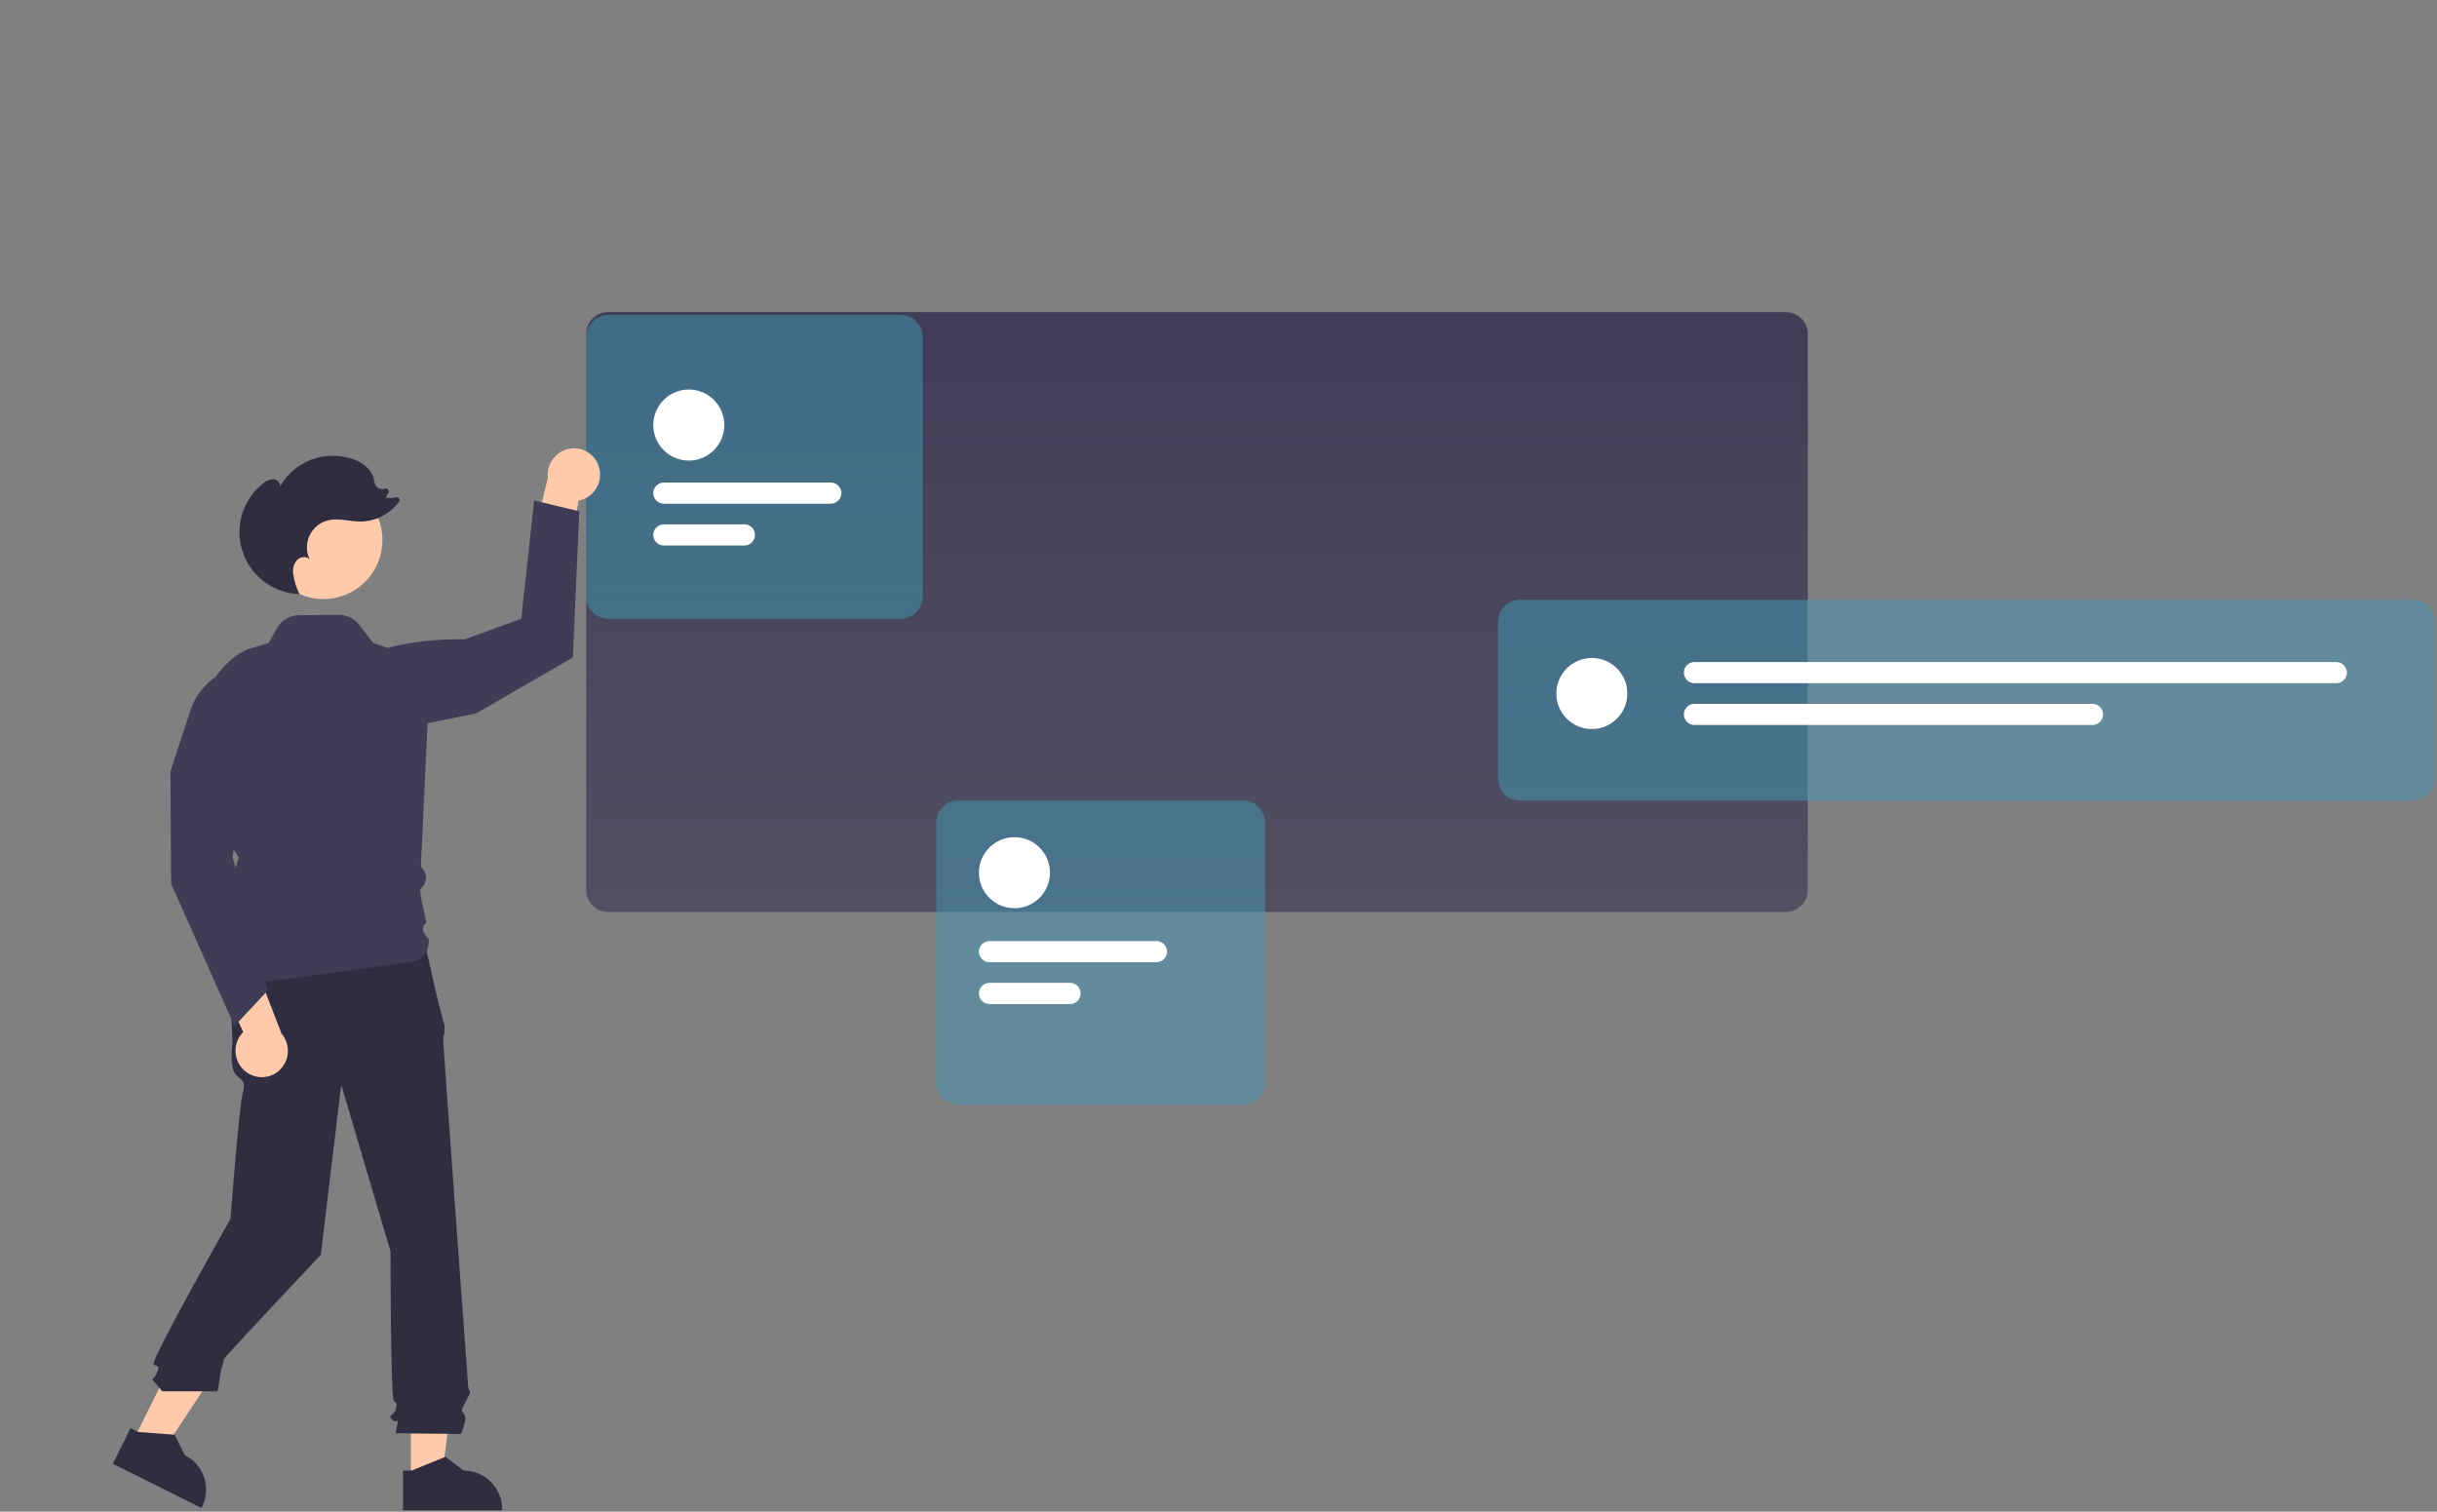 <svg width="898" height="557" viewBox="0 0 898 557" fill="none" xmlns="http://www.w3.org/2000/svg">
<rect x="0" y="0" width="898" height="557" fill="#808080" stroke="none"/>
<g id="undraw_add_information_j2wg 1" clip-path="url(#clip0_2_2)">
<g id="board" class="board">
<path id="Vector" d="M658.08 115H224.07C221.931 115 219.88 115.849 218.367 117.36C216.854 118.871 216.003 120.921 216 123.06V327.93C216.002 330.07 216.853 332.121 218.366 333.634C219.879 335.147 221.93 335.998 224.07 336H658.08C660.218 335.996 662.267 335.144 663.778 333.631C665.289 332.118 666.138 330.068 666.14 327.93V123.06C666.138 120.923 665.288 118.874 663.777 117.363C662.266 115.852 660.217 115.002 658.08 115V115Z" fill="url(#paint0_linear_2_2)"/>
</g>
<g id="right-msg" class="rightMsg">
<path id="Vector_2" opacity="0.5" d="M889.076 295H560.066C557.928 294.998 555.877 294.147 554.365 292.635C552.853 291.123 552.002 289.072 552 286.934V229.066C552.002 226.928 552.853 224.877 554.365 223.365C555.878 221.853 557.928 221.002 560.066 221H889.076C891.215 221.002 893.265 221.853 894.778 223.365C896.29 224.877 897.14 226.928 897.143 229.066V286.934C897.14 289.072 896.29 291.123 894.778 292.635C893.265 294.147 891.215 294.998 889.076 295Z" fill="#4599B6"/>
<path id="Vector_3" d="M586.571 268.626C593.8 268.626 599.66 262.766 599.66 255.537C599.66 248.308 593.8 242.447 586.571 242.447C579.342 242.447 573.482 248.308 573.482 255.537C573.482 262.766 579.342 268.626 586.571 268.626Z" fill="white"/>
<path id="Vector_4" d="M860.894 251.734H624.38C623.346 251.734 622.355 251.323 621.624 250.592C620.893 249.861 620.482 248.87 620.482 247.836C620.482 246.802 620.893 245.811 621.624 245.08C622.355 244.349 623.346 243.938 624.38 243.938H860.894C861.927 243.938 862.919 244.349 863.65 245.08C864.381 245.811 864.792 246.802 864.792 247.836C864.792 248.87 864.381 249.861 863.65 250.592C862.919 251.323 861.927 251.734 860.894 251.734Z" fill="white"/>
<path id="Vector_5" d="M771.063 267.135H624.38C623.346 267.135 622.354 266.725 621.623 265.994C620.892 265.263 620.482 264.271 620.482 263.238C620.482 262.204 620.892 261.212 621.623 260.481C622.354 259.75 623.346 259.34 624.38 259.34H771.063C772.097 259.34 773.089 259.75 773.82 260.481C774.551 261.212 774.961 262.204 774.961 263.238C774.961 264.271 774.551 265.263 773.82 265.994C773.089 266.725 772.097 267.135 771.063 267.135V267.135Z" fill="white"/>
</g>
<g id="bottom-msg" class = "bottomMsg">
<path id="Vector_6" opacity="0.5" d="M458.076 407H353.066C350.928 406.998 348.877 406.147 347.365 404.635C345.853 403.122 345.002 401.072 345 398.934V303.066C345.002 300.928 345.853 298.877 347.365 297.365C348.878 295.853 350.928 295.002 353.066 295H458.076C460.215 295.002 462.265 295.853 463.778 297.365C465.29 298.877 466.14 300.928 466.143 303.066V398.934C466.14 401.072 465.29 403.122 463.778 404.635C462.265 406.147 460.215 406.998 458.076 407Z" fill="#4599B6"/>
<path id="Vector_7" d="M373.808 334.652C381.037 334.652 386.898 328.792 386.898 321.563C386.898 314.334 381.037 308.473 373.808 308.473C366.579 308.473 360.719 314.334 360.719 321.563C360.719 328.792 366.579 334.652 373.808 334.652Z" fill="white"/>
<path id="Vector_8" d="M426.131 354.547H364.617C363.583 354.547 362.592 354.137 361.861 353.406C361.13 352.675 360.719 351.683 360.719 350.649C360.719 349.616 361.13 348.624 361.861 347.893C362.592 347.162 363.583 346.752 364.617 346.752H426.131C427.165 346.752 428.156 347.162 428.887 347.893C429.618 348.624 430.029 349.616 430.029 350.649C430.029 351.683 429.618 352.675 428.887 353.406C428.156 354.137 427.165 354.547 426.131 354.547Z" fill="white"/>
<path id="Vector_9" d="M394.301 369.949H364.617C363.583 369.949 362.592 369.539 361.861 368.807C361.13 368.076 360.719 367.085 360.719 366.051C360.719 365.017 361.13 364.026 361.861 363.295C362.592 362.564 363.583 362.153 364.617 362.153H394.301C395.334 362.153 396.326 362.564 397.057 363.295C397.788 364.026 398.199 365.017 398.199 366.051C398.199 367.085 397.788 368.076 397.057 368.807C396.326 369.539 395.334 369.949 394.301 369.949V369.949Z" fill="white"/>
</g>
<g id="top-msg" class="topMsg">
<path id="Vector_10" opacity="0.5" d="M331.743 228H224.257C222.068 227.998 219.969 227.147 218.421 225.635C216.873 224.122 216.002 222.072 216 219.934V124.066C216.003 121.927 216.873 119.877 218.421 118.365C219.969 116.853 222.068 116.002 224.257 116H331.743C333.932 116.002 336.031 116.853 337.579 118.365C339.127 119.877 339.997 121.927 340 124.066V219.934C339.998 222.072 339.127 224.122 337.579 225.635C336.031 227.147 333.932 227.998 331.743 228V228Z" fill="#4498B4"/>
<path id="Vector_11" d="M253.816 169.707C261.045 169.707 266.906 163.847 266.906 156.618C266.906 149.389 261.045 143.529 253.816 143.529C246.587 143.529 240.727 149.389 240.727 156.618C240.727 163.847 246.587 169.707 253.816 169.707Z" fill="white"/>
<path id="Vector_12" d="M306.139 185.602H244.625C243.591 185.602 242.6 185.192 241.869 184.461C241.138 183.73 240.727 182.738 240.727 181.705C240.727 180.671 241.138 179.679 241.869 178.949C242.6 178.218 243.591 177.807 244.625 177.807H306.139C307.173 177.807 308.164 178.218 308.895 178.949C309.626 179.679 310.037 180.671 310.037 181.705C310.037 182.738 309.626 183.73 308.895 184.461C308.164 185.192 307.173 185.602 306.139 185.602V185.602Z" fill="white"/>
<path id="Vector_13" d="M274.308 201.004H244.625C243.591 201.004 242.6 200.594 241.869 199.863C241.138 199.132 240.727 198.14 240.727 197.106C240.727 196.073 241.138 195.081 241.869 194.35C242.6 193.619 243.591 193.208 244.625 193.208H274.308C275.342 193.208 276.334 193.619 277.065 194.35C277.796 195.081 278.206 196.073 278.206 197.106C278.206 198.14 277.796 199.132 277.065 199.863C276.334 200.594 275.342 201.004 274.308 201.004V201.004Z" fill="white"/>
</g>
<g id="person" class="person">
<path id="Vector_14" d="M151.406 545.537L162.734 545.536L168.123 501.843H151.404L151.406 545.537Z" fill="#FFC9AB"/>
<path id="Vector_15" d="M148.517 541.838L151.705 541.838L164.154 536.776L170.826 541.837H170.826C174.597 541.837 178.213 543.335 180.879 546.001C183.545 548.667 185.043 552.283 185.043 556.054V556.516L148.517 556.517L148.517 541.838Z" fill="#2F2E41"/>
<path id="Vector_16" d="M49.051 530.809L59.19 535.862L83.504 499.161L68.541 491.703L49.051 530.809Z" fill="#FFC9AB"/>
<path id="Vector_17" d="M48.115 526.21L50.969 527.632L64.368 528.654L68.081 536.161L68.082 536.161C71.457 537.843 74.025 540.797 75.221 544.372C76.418 547.948 76.146 551.852 74.464 555.227L74.258 555.64L41.567 539.348L48.115 526.21Z" fill="#2F2E41"/>
<path id="Vector_18" d="M156.425 347.096L84.399 348.975L85.652 384.049C85.652 384.049 84.399 393.444 86.904 395.949C89.41 398.454 90.662 398.454 89.41 402.838C88.157 407.223 84.919 449.112 84.919 449.112C84.919 449.112 55.357 501.382 56.61 502.634C57.862 503.887 59.115 502.634 57.862 505.766C56.61 508.898 55.357 507.645 56.61 508.898C57.719 510.094 58.765 511.348 59.741 512.655H80.157C80.157 512.655 81.299 506.392 81.299 505.766C81.299 505.14 82.551 501.382 82.551 500.756C82.551 500.129 118.22 462.338 118.22 462.338L125.736 399.707L143.899 461.085C143.899 461.085 143.899 514.948 145.152 516.201C146.404 517.454 146.404 516.827 145.778 519.333C145.152 521.838 142.646 521.211 144.525 523.09C146.404 524.969 147.03 521.838 146.404 524.969L145.778 528.101L169.84 528.37C169.84 528.37 172.346 523.09 171.093 521.211C169.84 519.333 169.915 519.845 171.444 516.771C172.972 513.696 173.598 513.069 172.972 512.443C172.346 511.817 172.346 508.485 172.346 508.485C172.346 508.485 163.315 385.302 163.315 383.423C163.267 382.456 163.446 381.491 163.835 380.605V378.055L161.436 369.017L156.425 347.096Z" fill="#2F2E41"/>
<path id="Vector_19" d="M220.555 171.576C221.418 173.99 221.298 176.646 220.221 178.972C219.144 181.299 217.195 183.108 214.796 184.011C214.265 184.209 213.718 184.36 213.161 184.462L207.614 218.421L194.604 206.409L201.866 176.002C201.597 173.44 202.347 170.875 203.955 168.861C205.562 166.848 207.897 165.548 210.455 165.243C212.608 164.996 214.78 165.489 216.615 166.639C218.45 167.79 219.84 169.531 220.555 171.576L220.555 171.576Z" fill="#FFC9AB"/>
<path id="Vector_20" d="M124.54 248.524C124.54 248.524 134.638 235.183 171.279 235.548L192.077 227.992L196.83 184.422L213.466 188.383L211.089 242.251L175.441 262.848L128.702 272.354L124.54 248.524Z" fill="#3F3D56"/>
<path id="ab6171fa-7d69-4734-b81c-8dff60f9761b" d="M119.175 220.73C131.186 220.73 140.923 210.994 140.923 198.983C140.923 186.972 131.186 177.235 119.175 177.235C107.165 177.235 97.428 186.972 97.428 198.983C97.428 210.994 107.165 220.73 119.175 220.73Z" fill="#FFC9AB"/>
<path id="Vector_21" d="M82.367 363.878C82.329 363.878 82.29 363.873 82.253 363.862C81.852 363.75 81.534 363.662 82.984 351.133L84.547 341.229L83.021 332.485L80.453 329.917L84.58 325.79L88.043 315.952L82.05 307.071L75.175 270.755C73.993 264.488 74.912 258.007 77.788 252.316C80.665 246.624 85.339 242.041 91.086 239.277L99.043 236.952L101.939 231.642C102.752 230.151 103.949 228.904 105.406 228.032C106.863 227.159 108.527 226.692 110.225 226.68L124.798 226.571C126.268 226.56 127.721 226.889 129.043 227.534C130.364 228.178 131.518 229.12 132.415 230.286L137.499 236.895L158.581 244.056L155.086 319.378C155.641 319.842 156.094 320.417 156.415 321.066C156.737 321.715 156.921 322.423 156.954 323.146C156.988 323.87 156.871 324.592 156.612 325.268C156.352 325.944 155.955 326.559 155.445 327.073C155.226 327.294 155.052 327.474 154.944 327.593C154.589 328.098 155.256 331.868 156.079 335.068L157.135 339.97C156.796 340.212 156.511 340.522 156.298 340.88C156.085 341.238 155.948 341.636 155.897 342.049C155.846 342.462 155.88 342.882 155.999 343.281C156.118 343.68 156.318 344.05 156.587 344.368L157.934 345.959C158.2 347.953 157.664 349.972 156.445 351.572C155.225 353.172 153.42 354.222 151.426 354.494C132.159 357.116 82.468 363.878 82.367 363.878Z" fill="#3F3D56"/>
<path id="Vector_22" d="M96.823 178.224C97.856 177.25 99.198 176.67 100.615 176.585C102.021 176.63 103.447 177.9 103.156 179.277C105.739 174.703 109.85 171.186 114.769 169.342C119.687 167.497 125.097 167.444 130.051 169.192C133.546 170.425 136.973 172.892 137.776 176.51C137.854 177.46 138.138 178.382 138.607 179.212C139.013 179.656 139.54 179.971 140.123 180.119C140.707 180.266 141.32 180.24 141.889 180.044L141.923 180.033C142.118 179.967 142.328 179.96 142.526 180.015C142.725 180.069 142.902 180.181 143.036 180.338C143.17 180.494 143.254 180.687 143.277 180.891C143.3 181.095 143.261 181.302 143.165 181.484L142.176 183.328C143.423 183.606 144.718 183.579 145.952 183.248C146.157 183.194 146.373 183.205 146.572 183.279C146.77 183.354 146.941 183.487 147.06 183.662C147.18 183.837 147.242 184.045 147.239 184.257C147.235 184.469 147.167 184.674 147.042 184.846C145.398 187.094 143.253 188.928 140.776 190.201C138.299 191.475 135.558 192.152 132.773 192.18C128.822 192.156 124.83 190.794 120.984 191.703C119.496 192.054 118.106 192.734 116.916 193.693C115.725 194.652 114.764 195.865 114.104 197.244C113.443 198.623 113.1 200.132 113.099 201.66C113.097 203.189 113.438 204.699 114.097 206.078C112.915 204.786 110.631 205.092 109.423 206.359C108.866 207.037 108.455 207.822 108.214 208.666C107.974 209.51 107.909 210.394 108.023 211.264C108.346 213.928 109.137 216.514 110.36 218.902C105.687 218.758 101.171 217.184 97.422 214.392C93.672 211.599 90.871 207.723 89.394 203.288C87.918 198.852 87.839 194.07 89.168 189.588C90.496 185.106 93.168 181.139 96.823 178.224L96.823 178.224Z" fill="#2F2E41"/>
<path id="Vector_23" d="M90.84 395.068C88.76 393.569 87.354 391.312 86.923 388.785C86.492 386.258 87.072 383.663 88.537 381.559C88.862 381.095 89.228 380.661 89.629 380.261L74.954 349.138L92.481 351.662L103.73 380.83C105.403 382.789 106.239 385.328 106.055 387.898C105.872 390.467 104.684 392.862 102.75 394.563C101.116 395.986 99.048 396.811 96.883 396.903C94.719 396.995 92.588 396.348 90.84 395.068H90.84Z" fill="#FFC9AB"/>
<path id="Vector_24" d="M86.395 378.074L63.043 325.591L62.809 284.139L70.171 261.749C71.169 258.711 72.767 255.904 74.869 253.494C76.971 251.085 79.534 249.121 82.408 247.718C85.282 246.316 88.408 245.505 91.601 245.331C94.794 245.158 97.989 245.626 100.998 246.709L101.16 246.767L101.228 246.925C101.5 247.56 107.674 262.832 89.361 294.248L85.675 315.744L98.608 365.018L86.395 378.074Z" fill="#3F3D56"/>
</g>
</g>
<defs>
<linearGradient id="paint0_linear_2_2" x1="441.07" y1="115" x2="441.07" y2="336" gradientUnits="userSpaceOnUse">
<stop stop-color="#3F3D56"/>
<stop offset="1" stop-color="#3F3D56" stop-opacity="0.72"/>
</linearGradient>
<clipPath id="clip0_2_2">
<rect width="897.318" height="556.975" fill="white"/>
</clipPath>
</defs>
</svg>
